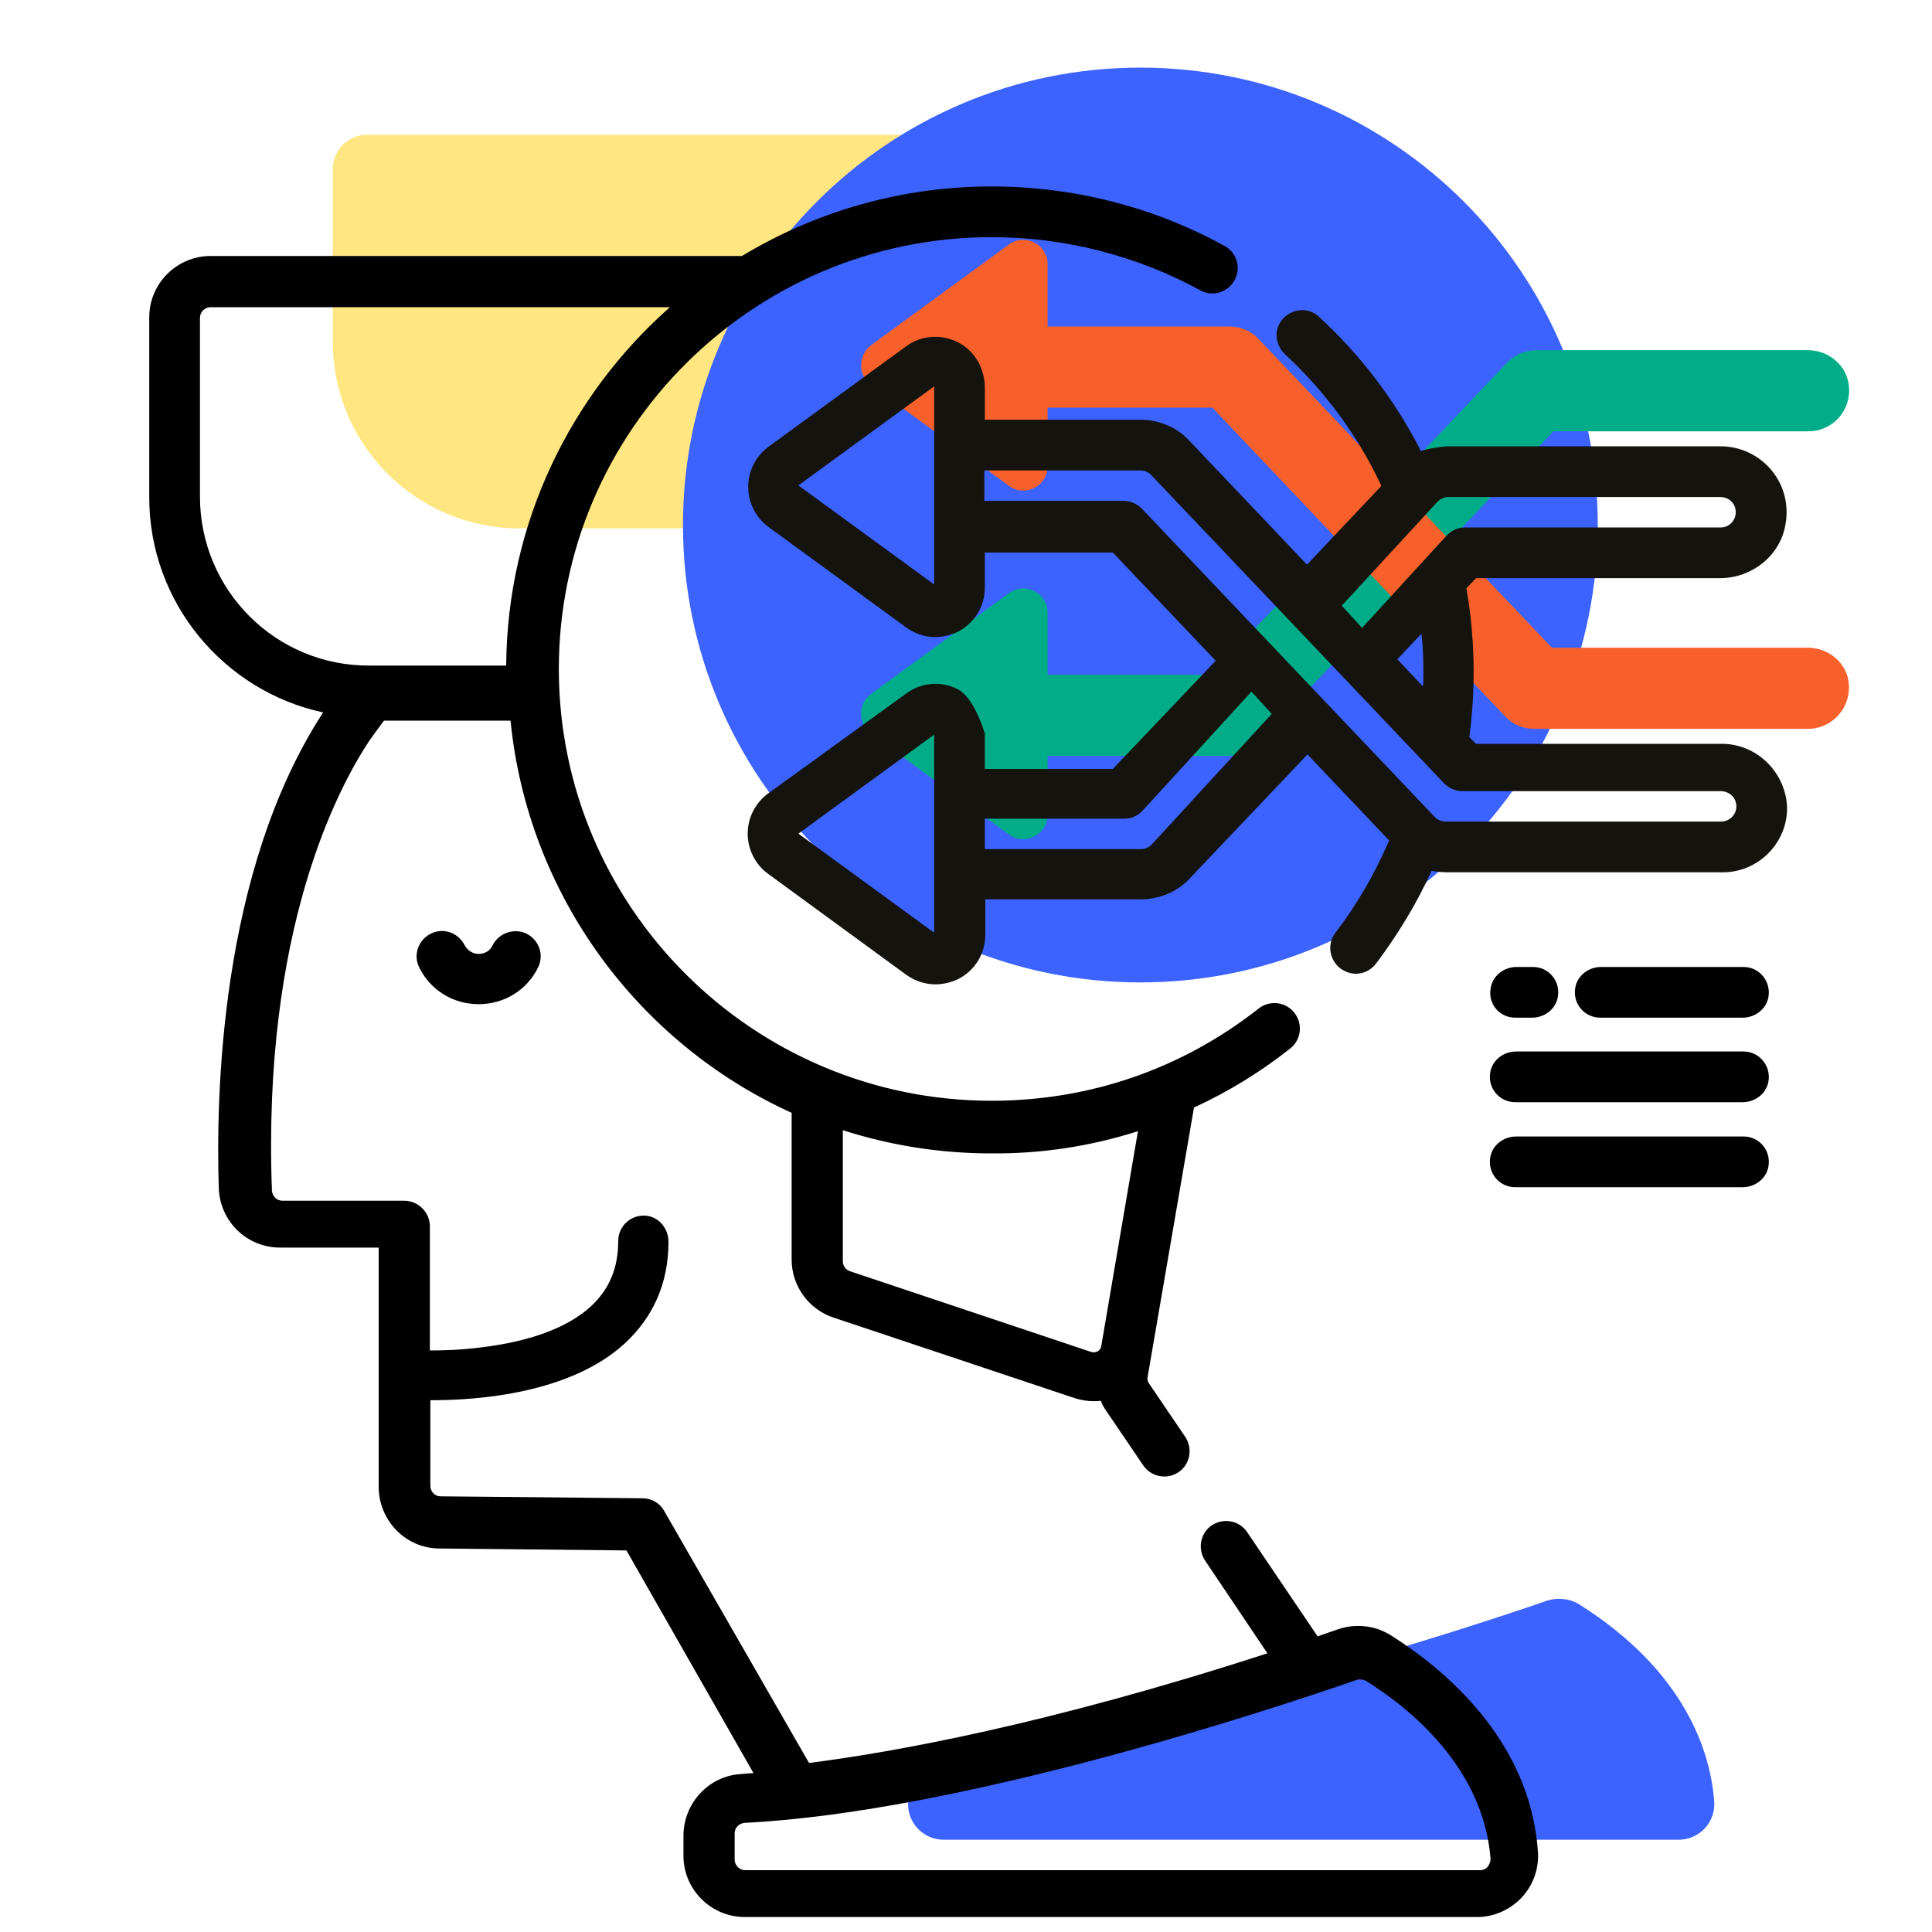 <?xml version="1.0" encoding="utf-8"?>
<!-- Generator: Adobe Illustrator 21.1.0, SVG Export Plug-In . SVG Version: 6.00 Build 0)  -->
<svg version="1.1" id="Calque_1" xmlns="http://www.w3.org/2000/svg" xmlns:xlink="http://www.w3.org/1999/xlink" x="0px" y="0px"
	 viewBox="0 0 400 400" style="enable-background:new 0 0 400 400;" xml:space="preserve">
<style type="text/css">
	.st0{fill:#FFE680;}
	.st1{fill:#3C63FF;}
	.st2{fill:#00AD88;}
	.st3{fill:#F7602B;}
	.st4{fill:#14130E;}
</style>
<path class="st0" d="M273.6,109.4h-166c-21.4,0-38.7-17.3-38.7-38.7V35c0-3.9,3.2-7.1,7.1-7.1H220c33.6,0,60.8,27.2,60.8,60.8v13.7
	C280.8,106.2,277.6,109.4,273.6,109.4z"/>
<g>
	<path class="st1" d="M320.3,331.4c-15.3,5.3-80.8,27.1-125.3,29.3c-4,0.2-7,3.5-7,7.4v5.4c0,4.1,3.3,7.4,7.4,7.4h152.1
		c4.4,0,7.8-3.7,7.4-8.1c-0.8-9.8-5.7-26.7-28.2-40.8C324.9,331,322.5,330.7,320.3,331.4z"/>
	<path class="st1" d="M330.8,108.7c0,52.3-42.4,94.7-94.7,94.7s-94.7-42.4-94.7-94.7c0-52.3,42.4-94.7,94.7-94.7
		S330.8,56.4,330.8,108.7z"/>
	<path class="st2" d="M254.2,156.5h-39.3c-3.9,0-7.4-2.6-8.3-6.3c-1.3-5.5,2.8-10.5,8.2-10.5h35.9L312,75.1c1.6-1.7,3.8-2.6,6.1-2.6
		h56.2c3.9,0,7.4,2.6,8.3,6.3c1.3,5.5-2.8,10.5-8.2,10.5h-52.8l-61.3,64.6C258.7,155.6,256.5,156.5,254.2,156.5z"/>
	<path class="st2" d="M180.3,143.7l28.6-20.9c3.3-2.4,8-0.1,8,4.1v41.8c0,4.1-4.7,6.5-8,4.1l-28.6-20.9
		C177.6,149.8,177.6,145.7,180.3,143.7z"/>
	<path class="st3" d="M374.3,150.9h-56.7c-2.3,0-4.4-0.9-6-2.6L251,84.4l-36.1,0c-3.9,0-7.4-2.6-8.3-6.3c-1.3-5.5,2.8-10.5,8.2-10.5
		h39.8c2.3,0,4.4,0.9,6,2.6l60.7,63.9l53,0c3.9,0,7.4,2.6,8.3,6.3C383.8,146,379.6,150.9,374.3,150.9z"/>
	<path class="st3" d="M180.3,79.7l28.6,20.9c3.3,2.4,8,0.1,8-4.1V54.7c0-4.1-4.7-6.5-8-4.1l-28.6,20.9
		C177.6,73.6,177.6,77.7,180.3,79.7z"/>
	<path d="M288,338.6c-3.3-2.1-7.3-2.5-10.9-1.3c-1.5,0.5-2.9,1-4.3,1.5l-14.6-21.6c-1.6-2.4-4.9-3-7.3-1.4c-2.4,1.6-3,4.9-1.4,7.3
		l12.9,19.2c-45.6,14.8-77.6,20.5-94.9,22.7l-30-52.2c-0.9-1.6-2.6-2.6-4.5-2.6l-41.8-0.4c-1.2,0-2.1-1-2.1-2.2v-17.7
		c0.1,0,0.2,0,0.3,0c9.6,0,28.7-1.4,40-11.8c5.9-5.5,9-12.5,9-21c0-2.7-1.9-5.1-4.6-5.4c-3.1-0.3-5.8,2.1-5.8,5.2
		c0,5.7-1.9,10.1-5.7,13.6c-4.8,4.4-12.7,7.3-23,8.5c-4,0.5-7.6,0.6-10.3,0.6v-25.7c0-2.9-2.4-5.3-5.3-5.3H58.5
		c-1.2,0-2.1-0.9-2.2-2.1c-2-53.7,13.5-83.1,20.2-93.2c0.9-1.3,1.9-2.6,3-4.1h26.2c3.6,36.2,26.5,66.8,58.2,81.2v30.4
		c0,5.4,3.5,10.3,8.7,12l50,16.7c1.3,0.4,2.6,0.6,3.9,0.6c0.5,0,0.9,0,1.4-0.1c0.3,0.8,0.7,1.5,1.2,2.2l7.6,11.2
		c1,1.5,2.7,2.3,4.4,2.3c1,0,2-0.3,2.9-0.9c2.4-1.6,3-4.9,1.4-7.3l-7.6-11.2c-0.2-0.3-0.3-0.8-0.2-1.2l9.6-55.8
		c7-3.2,13.7-7.3,19.9-12.2c2.3-1.8,2.7-5.1,0.9-7.4c-1.8-2.3-5.1-2.7-7.4-0.9c-15.9,12.5-35,19.1-55.3,19.1
		c-49.4,0-89.6-40.1-89.6-89.4c0-49.3,40.2-89.4,89.6-89.4c15.1,0,30,3.8,43.2,11c2.5,1.4,5.7,0.5,7.1-2.1c1.4-2.5,0.5-5.7-2.1-7.1
		c-14.7-8.1-31.4-12.3-48.2-12.3c-18.9,0-36.6,5.3-51.7,14.4H43.6c-7,0-12.7,5.7-12.7,12.7V103c0,21.8,15.5,40.1,36,44.5
		c-21.5,33-22.2,79.9-21.6,98.6c0.3,6.8,5.8,12.2,12.7,12.2h20.4v49.5c0,7,5.6,12.8,12.6,12.8l38.7,0.4l26.3,46.1
		c-1,0.1-1.9,0.1-2.5,0.2c-6.7,0.3-12,6-12,12.8v4.1c0,7,5.7,12.7,12.7,12.7h151.6c3.5,0,6.9-1.5,9.3-4.1c2.4-2.6,3.6-6.1,3.3-9.6
		C316.7,359.9,298.6,345.3,288,338.6z M235.6,234.2l-7.6,44.5c0,0,0,0,0,0c-0.1,0.6-0.5,1-0.8,1.1c-0.2,0.1-0.7,0.3-1.3,0.1
		L176,263.2c-0.9-0.3-1.5-1.1-1.5-2.1v-27.1c9.7,3.1,20,4.8,30.7,4.8C215.6,238.9,225.9,237.3,235.6,234.2z M41.4,102.8v-37
		c0-1.2,1-2.2,2.2-2.2h95.1c-20.6,18.2-33.7,44.7-33.9,74.2H76.5C57.1,137.9,41.4,122.2,41.4,102.8z M308,386.5
		c-0.2,0.3-0.8,0.7-1.6,0.7H154.3c-1.2,0-2.2-1-2.2-2.2v-5.4c0-1.2,0.9-2.1,2.1-2.2c44.5-2.2,108.3-23.2,126.7-29.6
		c0.6-0.2,1.3-0.1,1.9,0.2c9,5.6,24.3,17.9,25.8,36.8C308.6,385.7,308.2,386.2,308,386.5z"/>
	<path d="M102,195.7c-0.5,1.1-1.6,1.8-2.9,1.8c-1.2,0-2.3-0.7-2.9-1.8c-1.3-2.6-4.4-3.7-7-2.4c-2.6,1.3-3.7,4.4-2.4,7
		c2.3,4.7,7,7.6,12.3,7.6c5.3,0,10-2.9,12.3-7.6c1.3-2.6,0.2-5.7-2.4-7C106.5,192.1,103.3,193.1,102,195.7z"/>
	<path class="st4" d="M356.5,154h-50.9l-1.4-1.4c0.6-4.4,0.9-8.9,0.9-13.4c0-5.9-0.5-11.7-1.5-17.4l2-2.1l50.5,0
		c6.5,0,12.3-4.5,13.5-10.8c1.8-8.8-4.9-16.5-13.4-16.5h-56.5c0,0-3.8,0.3-5.5,1c-5.3-10.4-12.4-19.8-21.1-27.8
		c-2.1-2-5.4-1.8-7.4,0.3c-2,2.1-1.8,5.4,0.3,7.4c8.4,7.8,15.2,17,20,27.3l-15.4,16.3l-24.4-25.7c-2.5-2.7-6.1-4.2-9.8-4.3h-32.5
		v-6.6c0-3.9-2-7.6-5.5-9.4c-3.5-1.8-7.7-1.5-10.8,0.8l-28.5,20.8c-2.6,1.9-4.2,5-4.2,8.3s1.6,6.4,4.2,8.3l28.5,20.8
		c1.8,1.3,3.9,2,6,2c1.6,0,3.2-0.4,4.7-1.1c3.5-1.8,5.6-5.3,5.6-9.1v-7.3h26.5l21.3,22.4l-21.3,22.4h-26.5v-7.3c0,0-2.1-7.4-5.6-9.2
		c-3.5-1.8-7.6-1.4-10.7,0.9L159,164.3c-2.6,1.9-4.2,5-4.2,8.3c0,3.3,1.6,6.4,4.2,8.3l28.6,20.9c1.8,1.3,3.9,2,6.1,2
		c1.6,0,3.2-0.4,4.7-1.1c3.5-1.8,5.6-5.3,5.6-9.2v-7.3h32.5c3.7-0.1,7.3-1.6,9.8-4.3l24.4-25.7l16.9,17.8
		c-2.9,6.8-6.6,13.2-11.1,19.1c-1.8,2.3-1.3,5.6,1,7.4c1,0.7,2.1,1.1,3.2,1.1c1.6,0,3.1-0.7,4.2-2.1c4.5-6,8.4-12.4,11.5-19.2
		c1.2,0.3,3.6,0.3,3.6,0.3h56.7c7.3,0,13.3-6,13.3-13.3C369.8,160,363.8,154,356.5,154z M193.4,121l-28.1-20.5l28.1-20.5V121z
		 M193.4,193.1l-28.1-20.5l28.1-20.5V193.1z M294.7,138.9c0,1.1,0,2.2-0.1,3.2l-5.3-5.6l5-5.3C294.6,133.8,294.7,136.3,294.7,138.9z
		 M297.6,103.9c0.6-0.6,1.4-1,2.2-1h56.4c1.3,0,2.6,0.8,3,2.1c0.7,2.2-0.9,4.2-2.9,4.2h-53c-1.4,0-2.8,0.6-3.8,1.7l-17.5,19.1
		l-4.2-4.6L297.6,103.9z M238.5,174.8c-0.6,0.6-1.4,1-2.2,1h-32.4v-6.3h28.9c1.4,0,2.8-0.6,3.8-1.7l22.5-24.6l4.2,4.6L238.5,174.8z
		 M356.3,170.1h-57c-0.8,0-1.6-0.3-2.2-0.9l-60.7-63.9c-1-1-2.4-1.6-3.8-1.6h-28.8v-6.3h32.3c0.8,0,1.6,0.3,2.2,0.9l60.7,63.9
		c1,1,2.4,1.6,3.8,1.6h53.5c1.2,0,2.4,0.7,2.9,1.8C360.2,167.9,358.5,170.1,356.3,170.1z"/>
	<path d="M313.7,210.7h3.5c2.5,0,4.8-1.7,5.3-4.1c0.7-3.4-1.8-6.4-5.1-6.4h-3.4c-2.7,0-5.1,1.9-5.4,4.6
		C308.1,208,310.6,210.7,313.7,210.7z"/>
	<path d="M361,200.2l-29.5,0c-2.7,0-5.1,1.9-5.4,4.6c-0.4,3.2,2.1,5.9,5.2,5.9h29.5c2.5,0,4.8-1.7,5.3-4.1
		C366.8,203.3,364.3,200.2,361,200.2z"/>
	<path d="M361,217.7h-47.1c-2.7,0-5.1,1.9-5.4,4.6c-0.4,3.2,2.1,5.9,5.2,5.9h47.1c2.5,0,4.8-1.7,5.3-4.1
		C366.8,220.8,364.3,217.7,361,217.7z"/>
	<path d="M361,235.3l-47.1,0c-2.7,0-5.1,1.9-5.4,4.6c-0.4,3.2,2.1,5.9,5.2,5.9h47.1c2.5,0,4.8-1.7,5.3-4.1
		C366.8,238.3,364.3,235.3,361,235.3z"/>
</g>
</svg>
